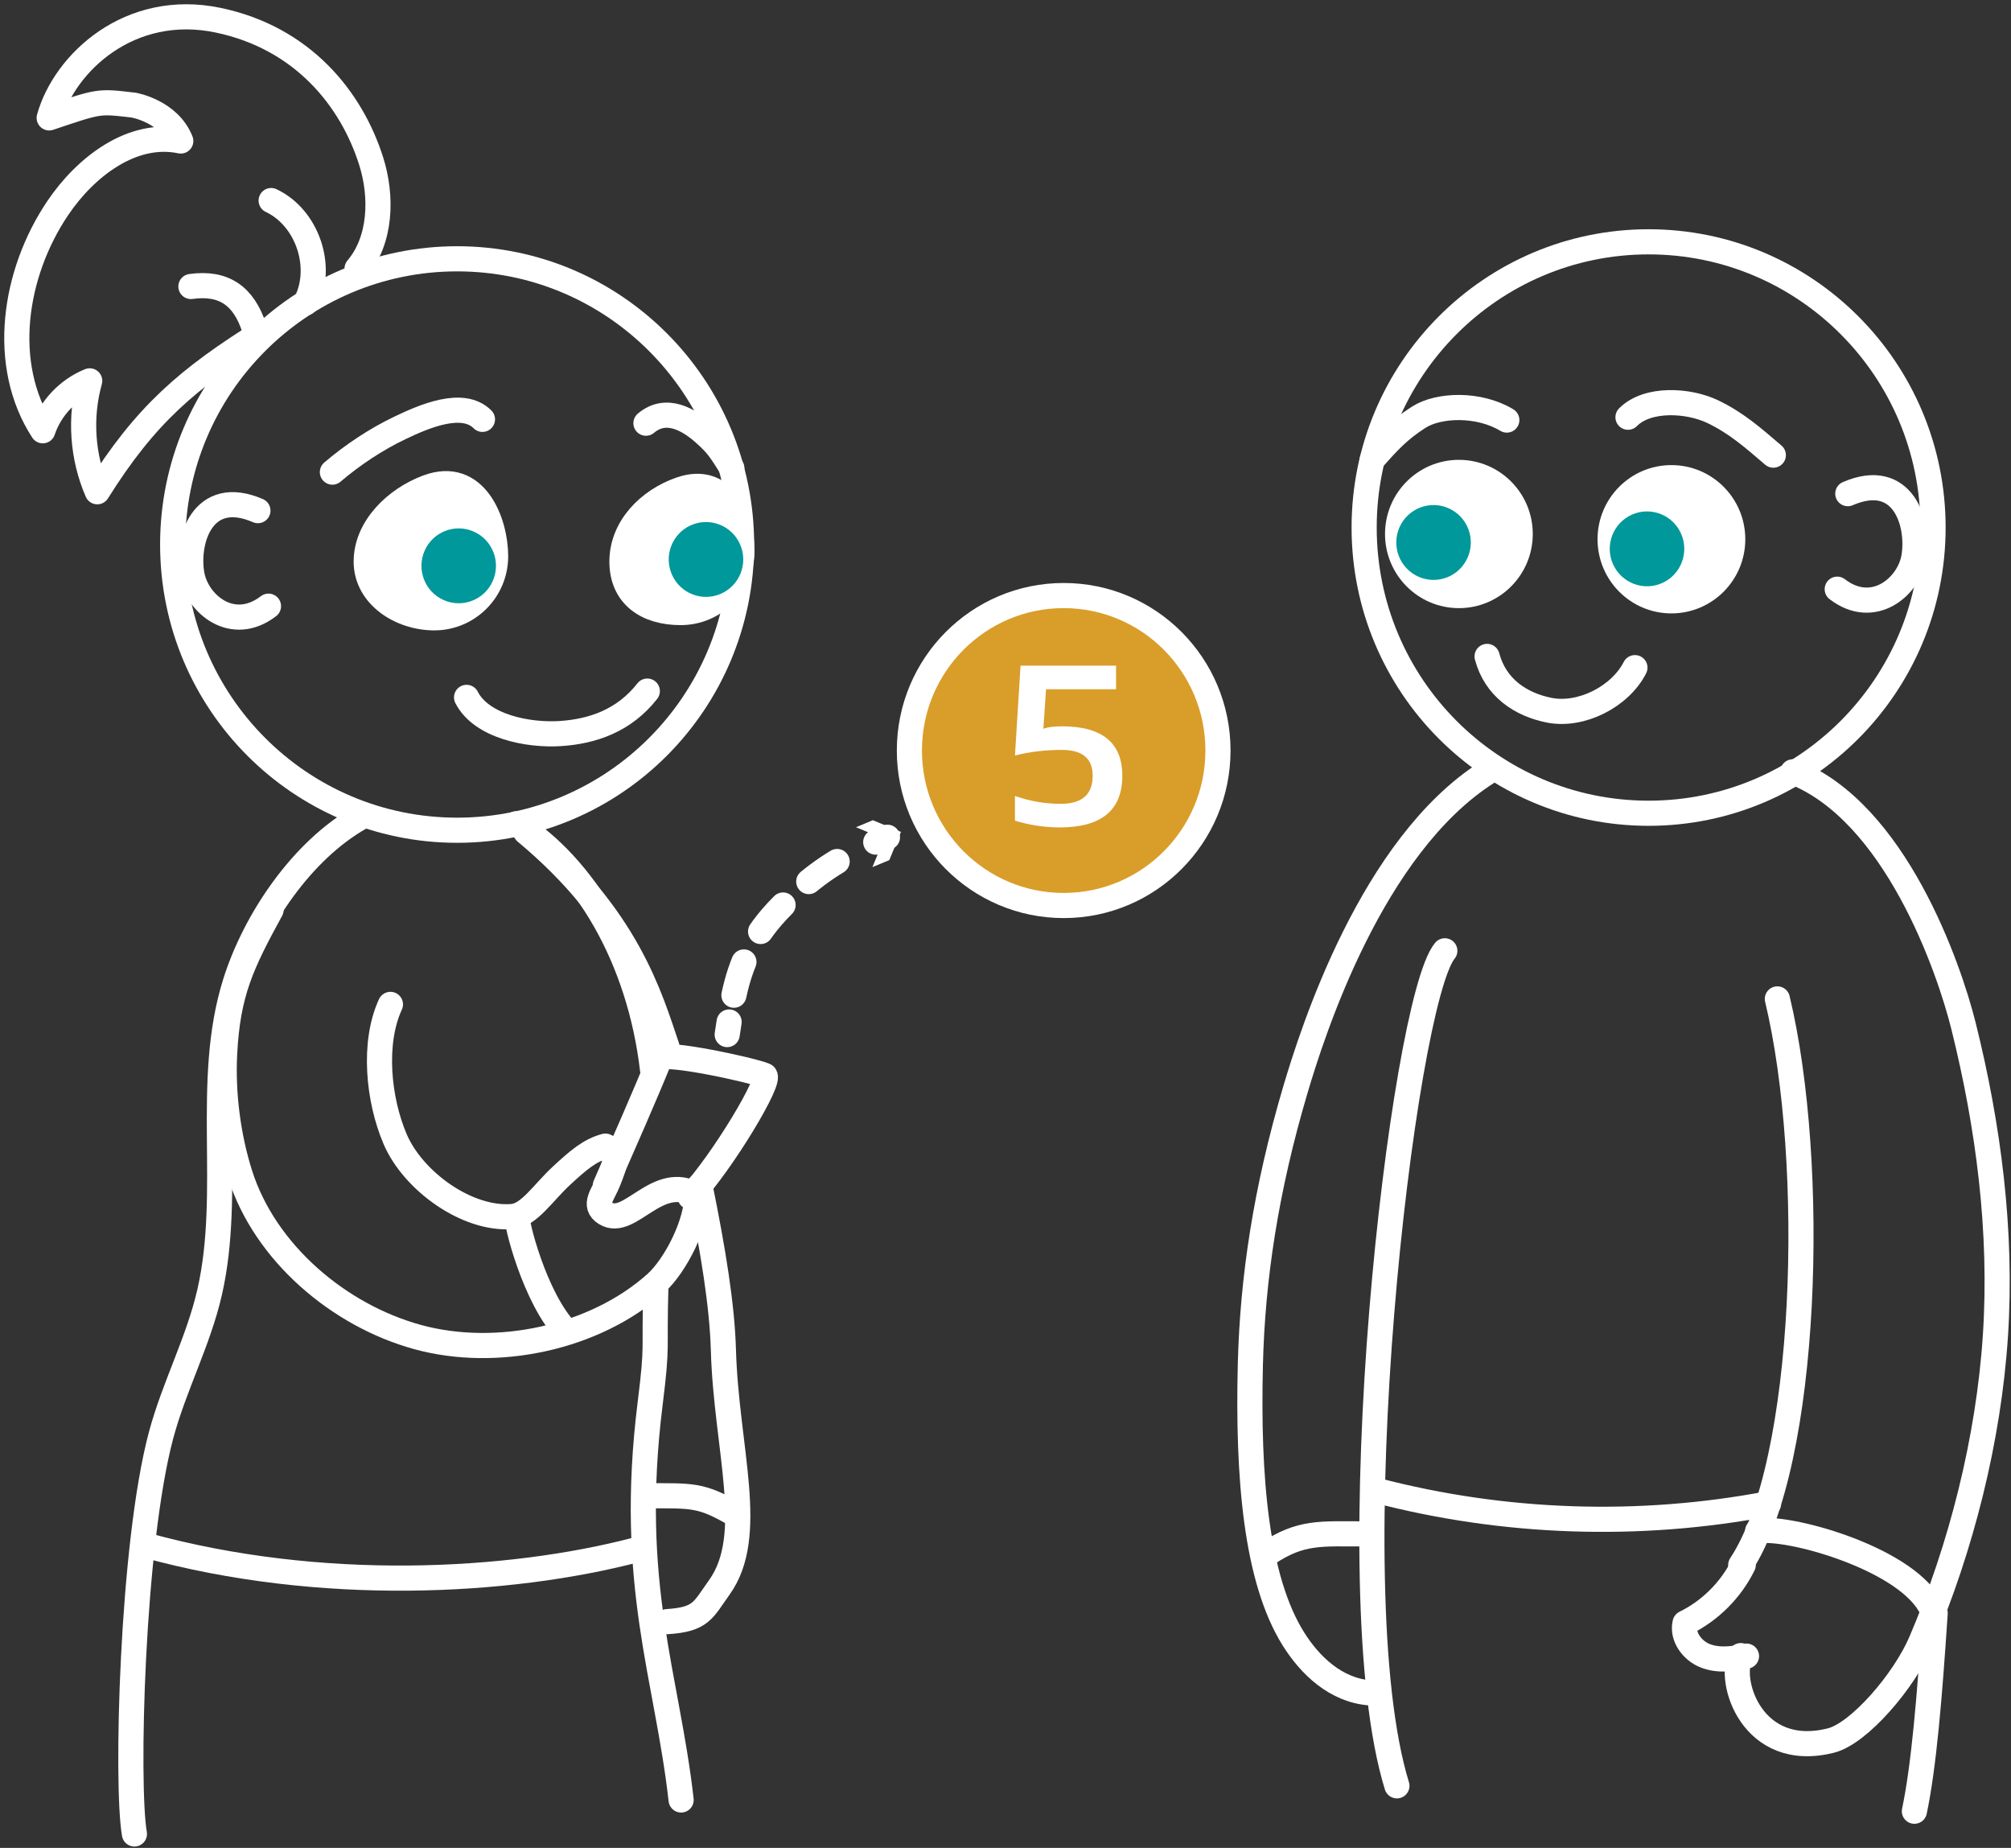 <?xml version="1.0" encoding="UTF-8"?>
<svg width="320px" height="294px" viewBox="0 0 320 294" version="1.1" xmlns="http://www.w3.org/2000/svg" xmlns:xlink="http://www.w3.org/1999/xlink">
    <rect x="0" y="0" width="320" height="294" fill="#333333" stroke="none"/>
    <!-- Generator: sketchtool 49.2 (51160) - http://www.bohemiancoding.com/sketch -->
    <title>46CA62EC-E17E-41FA-82DC-423192D8D985</title>
    <desc>Created with sketchtool.</desc>
    <defs></defs>
    <g id="Page-1" stroke="none" stroke-width="1" fill="none" fill-rule="evenodd">
        <g id="LC-landing-desktop-NEW" transform="translate(-792, -7805)">
            <g id="6-real-word" transform="translate(0, 7525)">
                <g id="Group-27" transform="translate(728, 269)">
                    <g id="Group" transform="translate(8, 0)">
                        <g id="Ilustration-1" transform="translate(58, 13)">
                            <g id="Page-1">
                                <path d="M215.07,81.931 C215.07,107.036 235.335,127.388 260.333,127.388 C285.331,127.388 305.597,107.036 305.597,81.931 C305.597,56.825 285.331,36.473 260.333,36.473 C235.335,36.473 215.07,56.825 215.07,81.931 Z" id="Stroke-1" stroke="#FFFFFF" stroke-width="4" stroke-linecap="round" stroke-linejoin="round"></path>
                                <path d="M292.031,76.54 C300.833,72.735 303.466,81.269 302.546,86.648 C301.735,91.393 296.067,96.13 290.349,91.739" id="Stroke-3" stroke="#FFFFFF" stroke-width="4" stroke-linecap="round" stroke-linejoin="round"></path>
                                <path d="M263.964,93.592 C269.353,93.592 273.72,89.205 273.72,83.794 C273.72,78.383 269.353,73.996 263.964,73.996 C258.576,73.996 254.208,78.383 254.208,83.794 C254.208,89.205 258.576,93.592 263.964,93.592 Z" id="Fill-5" fill="#FFFFFF"></path>
                                <path d="M254.208,83.794 C254.208,89.205 258.576,93.592 263.964,93.592 C269.353,93.592 273.72,89.205 273.72,83.794 C273.72,78.383 269.353,73.996 263.964,73.996 C258.576,73.996 254.208,78.383 254.208,83.794 Z" id="Stroke-7" stroke="#FFFFFF" stroke-width="4" stroke-linecap="round" stroke-linejoin="round"></path>
                                <path d="M254.656,87.723 C255.976,90.732 259.476,92.096 262.472,90.77 C265.468,89.444 266.827,85.93 265.507,82.92 C264.187,79.912 260.687,78.547 257.69,79.873 C254.694,81.198 253.335,84.713 254.656,87.723 Z" id="Fill-9" fill="#00989A"></path>
                                <path d="M280.181,70.412 C276.969,67.668 274.315,65.297 270.506,63.48 C266.699,61.662 260.193,61.228 257.054,64.38" id="Stroke-11" stroke="#FFFFFF" stroke-width="4" stroke-linecap="round" stroke-linejoin="round"></path>
                                <path d="M230.146,92.755 C224.758,92.755 220.391,88.369 220.391,82.957 C220.391,77.546 224.758,73.16 230.146,73.16 C235.535,73.16 239.902,77.546 239.902,82.957 C239.902,88.369 235.535,92.755 230.146,92.755 Z" id="Fill-13" fill="#FFFFFF"></path>
                                <path d="M239.902,82.957 C239.902,88.369 235.535,92.755 230.146,92.755 C224.758,92.755 220.391,88.369 220.391,82.957 C220.391,77.546 224.758,73.16 230.146,73.16 C235.535,73.16 239.902,77.546 239.902,82.957 Z" id="Stroke-15" stroke="#FFFFFF" stroke-width="4" stroke-linecap="round" stroke-linejoin="round"></path>
                                <path d="M231.538,86.709 C230.218,89.719 226.719,91.084 223.722,89.757 C220.726,88.431 219.368,84.917 220.688,81.907 C222.008,78.898 225.507,77.534 228.504,78.86 C231.501,80.185 232.859,83.7 231.538,86.709 Z" id="Fill-17" fill="#00989A"></path>
                                <path d="M216.36,71.135 C218.955,68.221 220.596,66.402 223.759,64.38 C226.921,62.359 233.288,62.129 237.772,64.831" id="Stroke-19" stroke="#FFFFFF" stroke-width="4" stroke-linecap="round" stroke-linejoin="round"></path>
                                <path d="M234.633,120.899 C216.248,132.608 206.858,162.169 204.14,171.338 C199.41,187.293 197.303,201.486 196.965,215.022 C196.517,233.037 197.862,249.249 203.817,258.761 C206.434,262.94 210.554,266.936 216.032,267.337" id="Stroke-21" stroke="#FFFFFF" stroke-width="4" stroke-linecap="round" stroke-linejoin="round"></path>
                                <path d="M305.933,254.653 C305.036,268.164 304.138,278.972 302.629,286.166" id="Stroke-23" stroke="#FFFFFF" stroke-width="4" stroke-linecap="round" stroke-linejoin="round"></path>
                                <path d="M227.907,149.271 C221.18,157.378 210.418,250.15 220.283,282.125" id="Stroke-25" stroke="#FFFFFF" stroke-width="4" stroke-linecap="round" stroke-linejoin="round"></path>
                                <path d="M215.351,242.043 C208.176,242.043 205.038,241.593 199.656,245.196" id="Stroke-27" stroke="#FFFFFF" stroke-width="4" stroke-linecap="round" stroke-linejoin="round"></path>
                                <path d="M283.279,120.797 C299.576,127.141 308.141,152.004 310.429,161.173 C314.409,177.128 316.603,193.863 315.523,210.461 C314.443,227.058 310.06,244.23 303.691,259.156 C301,265.461 293.829,273.792 289.341,274.919 C276.785,278.071 272.865,265.356 274.991,261.408" id="Stroke-29" stroke="#FFFFFF" stroke-width="4" stroke-linecap="round" stroke-linejoin="round"></path>
                                <path d="M274.991,246.997 C285.753,230.785 287.099,183.048 280.821,156.927" id="Stroke-31" stroke="#FFFFFF" stroke-width="4" stroke-linecap="round" stroke-linejoin="round"></path>
                                <path d="M277.682,241.593 C282.166,240.693 300.551,245.647 305.036,253.302" id="Stroke-33" stroke="#FFFFFF" stroke-width="4" stroke-linecap="round" stroke-linejoin="round"></path>
                                <path d="M258.158,104.223 C255.798,108.853 249.578,112.012 244.498,110.991 C240.014,110.091 235.969,107.461 234.633,102.435" id="Stroke-35" stroke="#FFFFFF" stroke-width="4" stroke-linecap="round" stroke-linejoin="round"></path>
                                <path d="M275.393,246.976 C273.429,250.966 270.118,254.272 266.134,256.222 C265.616,258.391 267.279,260.621 269.347,261.433 C271.416,262.245 273.741,261.962 275.911,261.487" id="Stroke-37" stroke="#FFFFFF" stroke-width="4" stroke-linecap="round" stroke-linejoin="round"></path>
                                <path d="M279.419,237.241 C258.819,241.15 237.36,240.425 217.068,235.134" id="Stroke-39" stroke="#FFFFFF" stroke-width="4" stroke-linecap="round" stroke-linejoin="round"></path>
                                <path d="M116.003,84.633 C116.003,109.738 95.738,130.09 70.74,130.09 C45.742,130.09 25.476,109.738 25.476,84.633 C25.476,59.527 45.742,39.175 70.74,39.175 C95.738,39.175 116.003,59.527 116.003,84.633 Z" id="Stroke-41" stroke="#FFFFFF" stroke-width="4" stroke-linecap="round" stroke-linejoin="round"></path>
                                <path d="M39.041,79.242 C30.24,75.437 27.607,83.97 28.527,89.351 C29.338,94.095 35.006,98.832 40.723,94.441" id="Stroke-43" stroke="#FFFFFF" stroke-width="4" stroke-linecap="round" stroke-linejoin="round"></path>
                                <path d="M67.108,96.294 C61.721,96.294 56.273,92.76 56.273,87.348 C56.273,81.937 60.976,77.412 66.027,75.527 C73.688,72.667 76.865,81.085 76.865,86.496 C76.865,91.907 72.497,96.294 67.108,96.294 Z" id="Fill-45" fill="#FFFFFF"></path>
                                <path d="M76.865,86.496 C76.865,91.907 72.497,96.294 67.108,96.294 C61.721,96.294 56.273,92.76 56.273,87.348 C56.273,81.937 60.976,77.412 66.027,75.527 C73.688,72.667 76.865,81.085 76.865,86.496 Z" id="Stroke-47" stroke="#FFFFFF" stroke-width="4" stroke-linecap="round" stroke-linejoin="round"></path>
                                <path d="M76.417,90.425 C75.097,93.435 71.597,94.799 68.601,93.472 C65.605,92.147 64.246,88.632 65.566,85.623 C66.887,82.613 70.386,81.249 73.383,82.575 C76.379,83.901 77.738,87.415 76.417,90.425 Z" id="Fill-49" fill="#00989A"></path>
                                <path d="M50.892,73.114 C54.103,70.37 57.846,67.887 61.654,66.069 C65.463,64.251 71.631,61.566 74.771,64.718" id="Stroke-51" stroke="#FFFFFF" stroke-width="4" stroke-linecap="round" stroke-linejoin="round"></path>
                                <path d="M106.308,95.457 C111.696,95.457 116.064,91.07 116.064,85.66 C116.064,80.248 113.111,73.5 106.308,75.861 C101.216,77.629 96.967,81.937 96.967,87.348 C96.967,92.76 100.92,95.457 106.308,95.457 Z" id="Fill-53" fill="#FFFFFF"></path>
                                <path d="M96.967,87.348 C96.967,92.76 100.92,95.457 106.308,95.457 C111.696,95.457 116.064,91.07 116.064,85.66 C116.064,80.248 113.111,73.5 106.308,75.861 C101.216,77.629 96.967,81.937 96.967,87.348 Z" id="Stroke-55" stroke="#FFFFFF" stroke-width="4" stroke-linecap="round" stroke-linejoin="round"></path>
                                <path d="M104.916,89.412 C106.236,92.421 109.735,93.786 112.732,92.459 C115.728,91.133 117.087,87.618 115.767,84.609 C114.447,81.6 110.947,80.235 107.95,81.562 C104.953,82.888 103.595,86.402 104.916,89.412 Z" id="Fill-57" fill="#00989A"></path>
                                <path d="M114.456,72.486 C112.632,69.611 112.19,68.814 109.945,66.838 C107.701,64.863 104.047,62.568 100.787,65.331" id="Stroke-59" stroke="#FFFFFF" stroke-width="4" stroke-linecap="round" stroke-linejoin="round"></path>
                                <path d="M109.375,186.599 C111.513,197.098 112.911,205.768 113.111,212.77 C113.559,228.476 118.412,242.262 112.458,250.555 C109.842,254.198 109.619,255.655 104.142,256.004" id="Stroke-61" stroke="#FFFFFF" stroke-width="4" stroke-linecap="round" stroke-linejoin="round"></path>
                                <path d="M81.642,130.357 C97.864,143.867 101.424,156.589 104.142,164.583" id="Stroke-63" stroke="#FFFFFF" stroke-width="4" stroke-linecap="round" stroke-linejoin="round"></path>
                                <path d="M102.37,202.493 C102.034,213.639 102.69,211.38 101.452,221.327 C97.864,250.15 104.142,264.561 106.384,284.376" id="Stroke-65" stroke="#FFFFFF" stroke-width="4" stroke-linecap="round" stroke-linejoin="round"></path>
                                <path d="M80.151,129.062 C90.89,135.785 99.752,150.203 101.844,168.242" id="Stroke-67" stroke="#FFFFFF" stroke-width="4" stroke-linecap="round" stroke-linejoin="round"></path>
                                <path d="M100.924,235.979 C108.099,235.979 109.523,235.75 114.905,238.891" id="Stroke-69" stroke="#FFFFFF" stroke-width="4" stroke-linecap="round" stroke-linejoin="round"></path>
                                <path d="M72.242,108.952 C74.602,113.582 82.047,115.053 87.214,114.706 C92.26,114.37 97.304,112.681 101.003,107.952" id="Stroke-71" stroke="#FFFFFF" stroke-width="4" stroke-linecap="round" stroke-linejoin="round"></path>
                                <path d="M21.184,243.845 C48.987,251.501 78.915,249.883 99.206,244.591" id="Stroke-73" stroke="#FFFFFF" stroke-width="4" stroke-linecap="round" stroke-linejoin="round"></path>
                                <path d="M54.816,40.737 C58.651,36.222 58.85,29.279 57.058,23.623 C53.92,13.716 46.161,4.037 32.731,1.218 C18.628,-1.741 8.253,8.013 5.826,16.756 C13.897,14.053 13.561,14.053 19.279,14.729 C19.279,14.729 24.894,15.692 26.767,20.432 C19.05,18.813 11.611,24.546 7.191,31.102 C0.186,41.493 -2.012,56.02 4.807,66.534 C5.997,62.972 8.802,59.99 12.276,58.594 C10.653,64.38 11.086,70.728 13.482,76.238 C21.121,64.038 27.823,58.243 40.018,50.645" id="Stroke-75" stroke="#FFFFFF" stroke-width="4" stroke-linecap="round" stroke-linejoin="round"></path>
                                <path d="M55.264,128.105 C46.105,133.296 38.598,144.287 35.433,154.36 C30.483,170.118 35.038,187.477 31.359,203.582 C29.577,211.389 25.713,218.574 23.64,226.31 C18.942,243.845 18.045,282.125 19.39,289.78" id="Stroke-77" stroke="#FFFFFF" stroke-width="4" stroke-linecap="round" stroke-linejoin="round"></path>
                                <path d="M41.139,142.742 C36.446,151.325 34.229,155.928 33.74,165.709 C33.425,172.005 34.299,178.844 36.206,184.849 C40.163,197.307 51.89,207.275 64.449,210.724 C77.007,214.175 92.629,210.888 102.349,202.188 C105.538,199.332 108.963,192.452 108.856,188.162 C102.594,184.429 98.201,193.475 94.328,191.028 C92.292,189.743 93.97,188.067 94.846,185.817 C95.722,183.567 96.726,181.269 94.328,180.345 C91.861,181.022 90.101,182.501 87.327,185.074 C84.412,187.776 82.193,191.327 79.54,191.549 C72.341,192.152 63.715,185.887 60.87,179.22 C58.179,172.915 57.3,163.904 60.127,157.798" id="Stroke-79" stroke="#FFFFFF" stroke-width="4" stroke-linecap="round" stroke-linejoin="round"></path>
                                <path d="M88.245,209.935 C83.021,204.594 79.958,191.932 80.317,191.549" id="Stroke-81" stroke="#FFFFFF" stroke-width="4" stroke-linecap="round" stroke-linejoin="round"></path>
                                <path d="M94.328,186.599 C97.181,180.085 100.487,172.615 103.022,166.385 C103.517,165.166 117.722,168.252 119.669,169.087 C120.904,169.615 113.074,182.729 107.818,188.423" id="Stroke-83" stroke="#FFFFFF" stroke-width="4" stroke-linecap="round" stroke-linejoin="round"></path>
                                <path d="M167.258,142.066 C180.817,142.066 191.809,131.026 191.809,117.409 C191.809,103.791 180.817,92.753 167.258,92.753 C153.698,92.753 142.707,103.791 142.707,117.409 C142.707,131.026 153.698,142.066 167.258,142.066 Z" id="Fill-85" fill="#D99D29"></path>
                                <path d="M142.707,117.409 C142.707,131.026 153.698,142.066 167.258,142.066 C180.817,142.066 191.809,131.026 191.809,117.409 C191.809,103.791 180.817,92.753 167.258,92.753 C153.698,92.753 142.707,103.791 142.707,117.409 Z" id="Stroke-87" stroke="#FFFFFF" stroke-width="4"></path>
                                <path d="M160.394,103.904 L175.592,103.904 L175.592,107.658 L164.452,107.658 L164.025,113.95 C164.701,113.688 165.686,113.557 166.979,113.557 C173.385,113.557 176.589,116.178 176.589,121.42 C176.589,126.901 173.267,129.642 166.623,129.642 C164.25,129.642 161.877,129.285 159.504,128.569 L159.504,124.637 C161.877,125.472 164.309,125.888 166.8,125.888 C170.182,125.888 171.873,124.399 171.873,121.42 C171.873,118.68 170.241,117.309 166.979,117.309 C164.309,117.309 161.818,117.607 159.504,118.203 L160.394,103.904 Z" id="Fill-89" fill="#FFFFFF"></path>
                                <path d="M113.714,162.6 C113.816,161.917 113.917,161.249 114.019,160.596" id="Stroke-91" stroke="#FFFFFF" stroke-width="4" stroke-linecap="round" stroke-linejoin="round"></path>
                                <path d="M114.785,156.338 C115.87,151.311 117.693,146.921 122.527,142.066 C127.01,137.564 130.62,135.089 135.38,132.863" id="Stroke-93" stroke="#FFFFFF" stroke-width="4" stroke-linecap="round" stroke-linejoin="round" stroke-dasharray="5.535,5.535"></path>
                                <path d="M137.351,131.981 C137.951,131.723 138.571,131.466 139.216,131.205" id="Stroke-95" stroke="#FFFFFF" stroke-width="4" stroke-linecap="round" stroke-linejoin="round"></path>
                                <polygon id="Fill-97" fill="#FFFFFF" points="136.823 135.959 138.679 131.471 134.209 129.61 136.893 128.495 141.362 130.357 139.508 134.844"></polygon>
                                <path d="M46.636,46.202 C49.578,40.52 46.92,32.631 41.147,29.91" id="Stroke-99" stroke="#FFFFFF" stroke-width="4" stroke-linecap="round" stroke-linejoin="round"></path>
                                <path d="M38.449,50.194 C36.795,45.109 33.655,42.846 28.379,43.581" id="Stroke-101" stroke="#FFFFFF" stroke-width="4" stroke-linecap="round" stroke-linejoin="round"></path>
                            </g>
                        </g>
                    </g>
                </g>
            </g>
        </g>
    </g>
</svg>